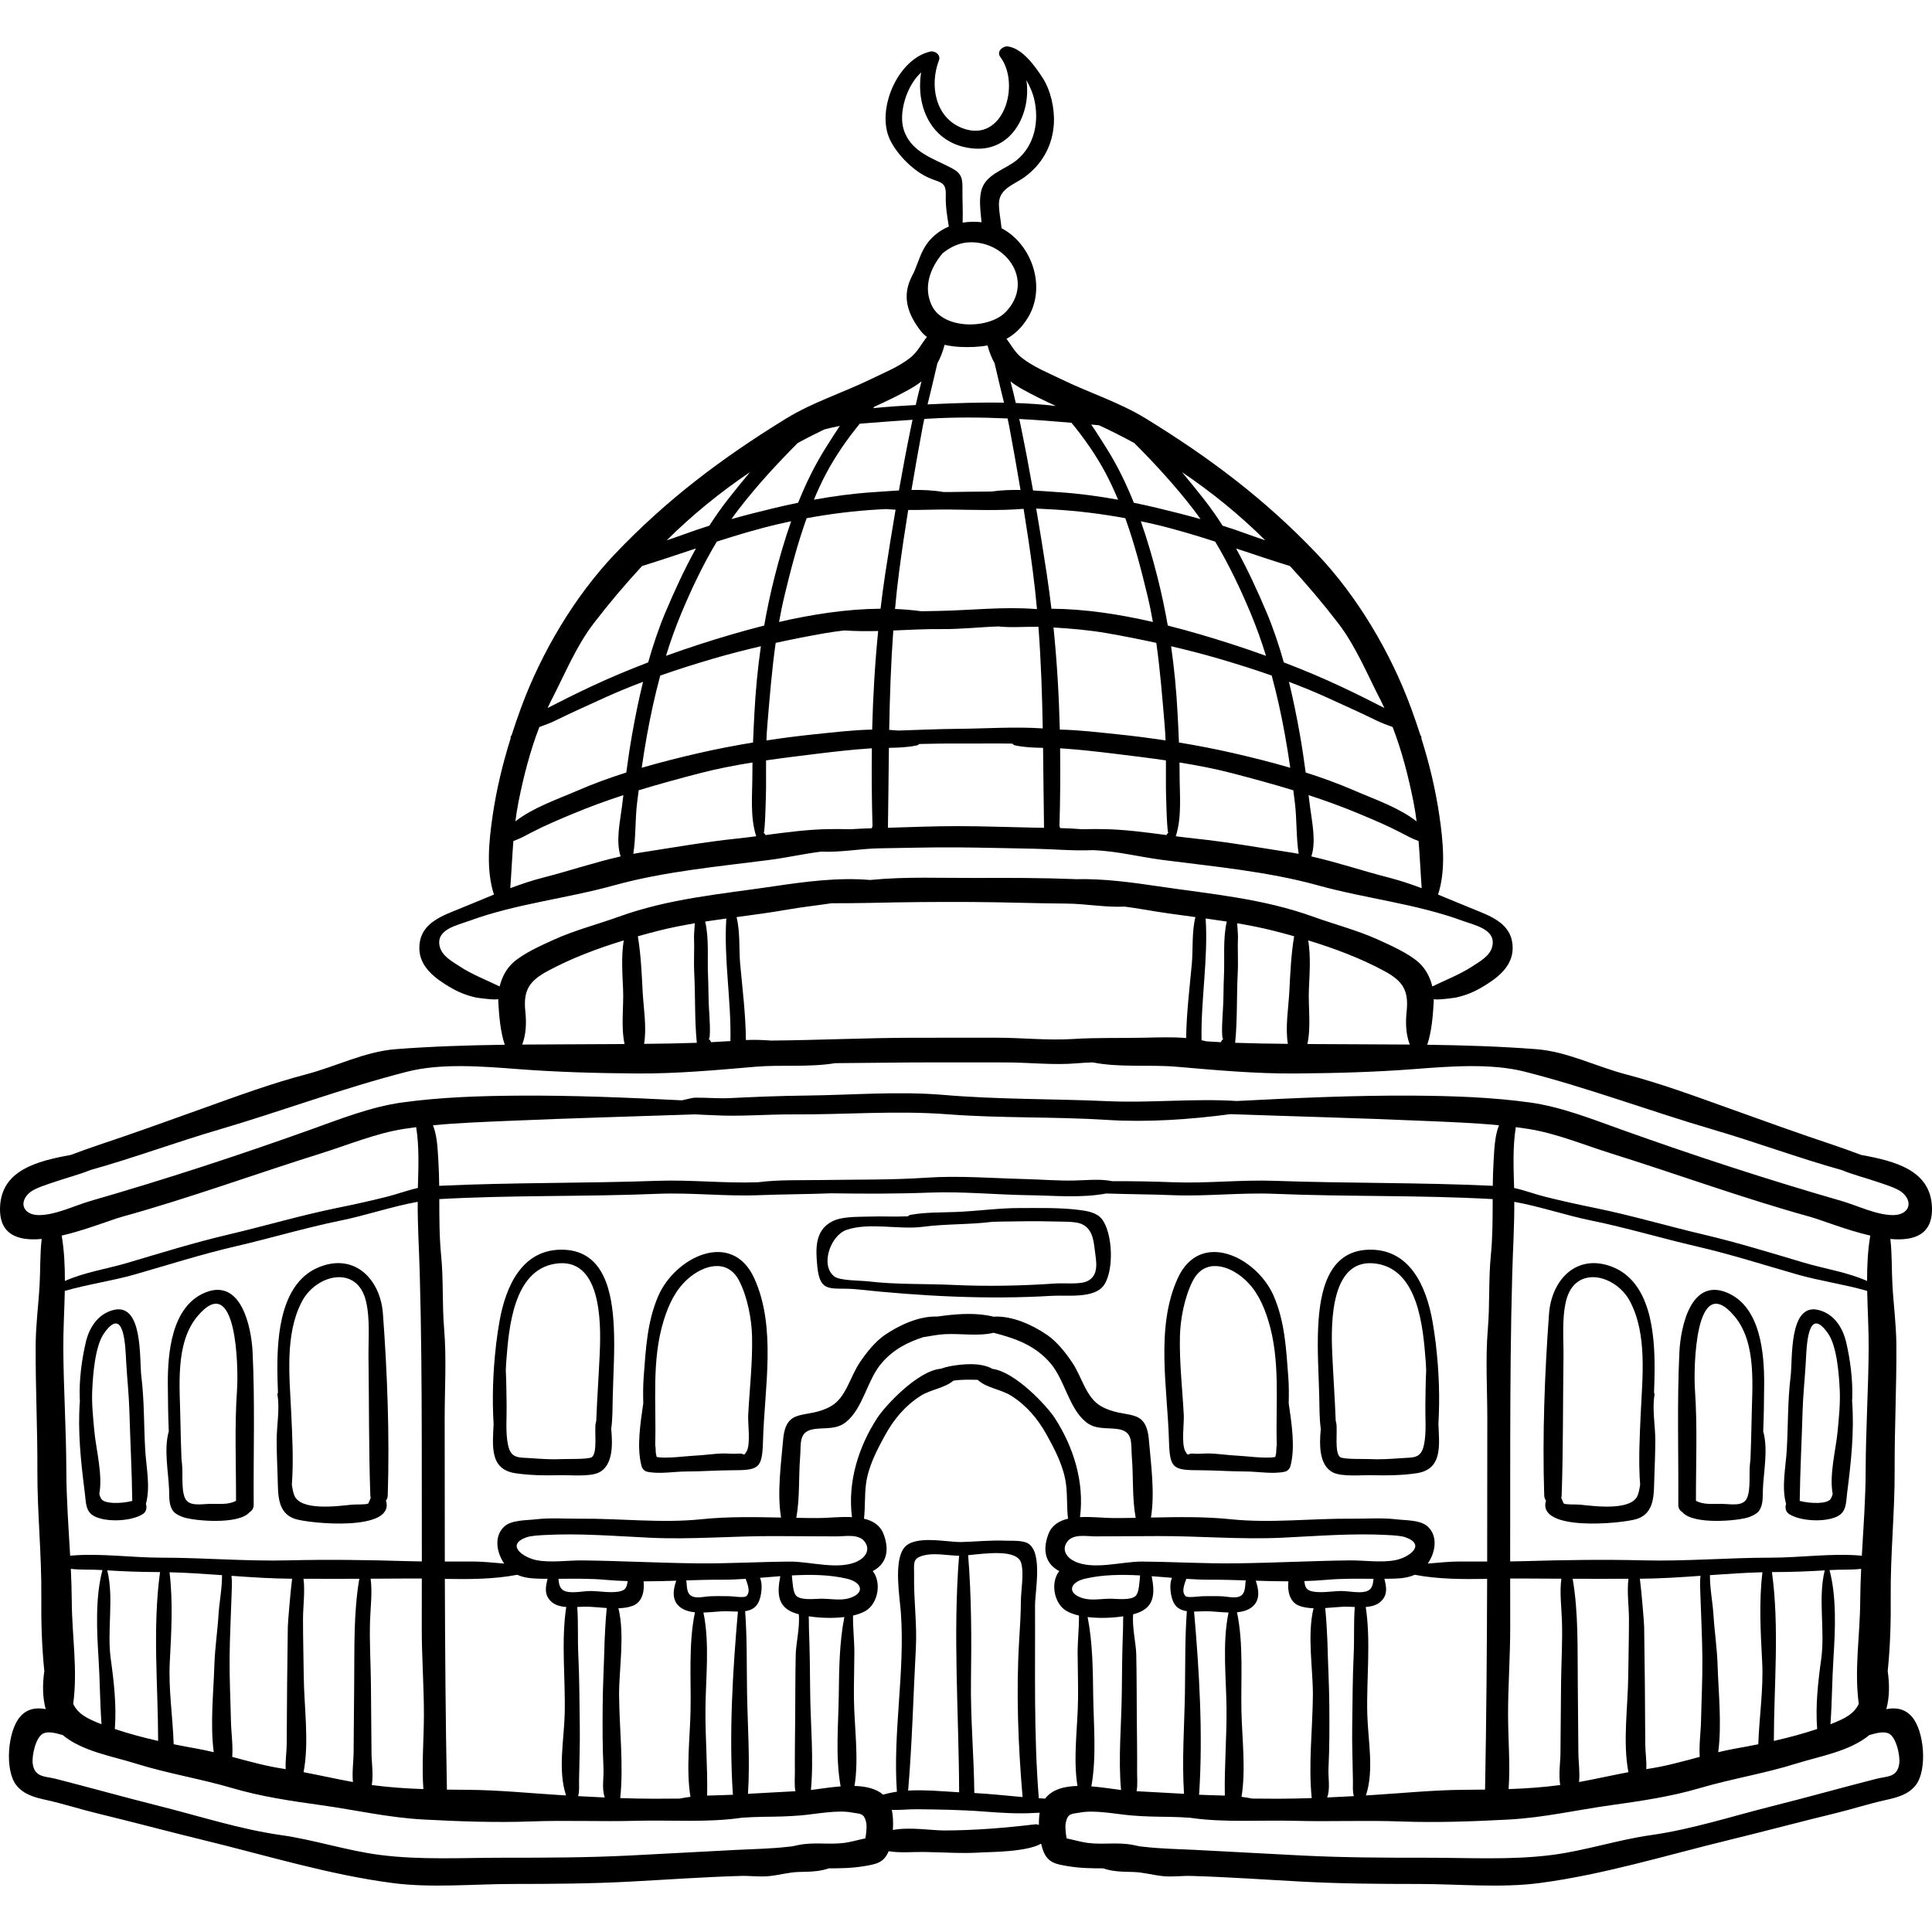 <?xml version="1.0" encoding="iso-8859-1"?>
<!-- Generator: Adobe Illustrator 19.0.0, SVG Export Plug-In . SVG Version: 6.00 Build 0)  -->
<svg version="1.1" id="Layer_1" xmlns="http://www.w3.org/2000/svg" xmlns:xlink="http://www.w3.org/1999/xlink" x="0px" y="0px"
	 viewBox="0 0 511.995 511.995" style="enable-background:new 0 0 511.995 511.995;" xml:space="preserve">
<g>
	<g>
		<path d="M38.482,384.239c-0.374-6.513-0.22-13.026-1.027-19.518c-0.553-4.448,0.548-19.674-7.502-17.535
			c-4.03,1.072-6.305,4.656-7.206,8.482c-1.094,4.646-1.789,10.049-1.615,14.843c0.009,0.256,0.029,0.507,0.04,0.761
			c-0.626,8.029,0.287,16.365,1.301,24.299c0.347,2.711,0.12,5.159,2.817,6.383c3.308,1.501,9.641,1.174,12.586-0.731
			c0.922-0.596,1.108-1.747,0.791-2.661C39.915,393.997,38.749,388.889,38.482,384.239z M26.82,397.19
			c-0.21-0.346-0.373-0.79-0.504-1.291c0.952-5.067-0.858-11.79-1.309-16.582c-0.328-3.492-0.727-7.278-0.568-10.79
			c0.196-4.281,0.741-11.796,3.132-15.19c5.454-7.742,5.66,3.826,5.87,7.636c0.241,4.348,0.729,8.658,0.85,13.015
			c0.221,7.938,0.658,15.847,0.762,23.769C32.146,398.504,27.682,398.61,26.82,397.19z"/>
	</g>
</g>
<g>
	<g>
		<path d="M66.942,358.349c-0.321-6.705-3.031-19.72-12.564-15.812c-9,3.688-9.949,16.216-9.903,24.36
			c0.024,4.17,0.082,8.297,0.252,12.428c-1.351,4.785-0.101,10.655,0.086,15.464c0.074,1.9-0.134,4.112,1.11,5.709
			c0.744,0.956,2.661,1.577,2.631,1.567c2.666,0.961,14.759,2.114,17.615-1.355c0.618-0.356,1.064-0.997,1.058-1.928
			C67.139,385.328,67.583,371.751,66.942,358.349z M62.817,368.262c-0.684,9.801-0.241,19.631-0.268,29.456
			c-1.976,1.119-4.628,0.785-6.929,0.823c-2.442,0.04-5.617,0.772-6.624-1.601c-1.011-2.384-0.465-6.406-0.762-9.011
			c-0.047-0.413-0.091-0.831-0.136-1.251c-0.107-3.361-0.246-6.725-0.288-10.113c-0.109-8.809-1.532-20.542,4.519-27.747
			C62.837,336.312,63.2,362.775,62.817,368.262z"/>
	</g>
</g>
<g>
	<g>
		<path d="M101.478,348.13c-0.664-8.997-7.329-16.032-16.666-12.436c-10.311,3.971-11.338,17.762-11.308,27.185
			c0.006,2.056,0.074,4.107,0.156,6.157c-0.105,0.2-0.166,0.43-0.119,0.704c0.621,3.582-0.208,8.113-0.218,11.801
			c-0.009,3.314,0.143,6.633,0.255,9.943c0.146,4.339-0.218,9.485,4.643,11.051c3.849,1.24,26.586,3.432,24.065-4.869
			c0.274-0.352,0.453-0.81,0.47-1.38C103.26,380.423,102.648,363.957,101.478,348.13z M97.598,398.429
			c-0.484,0.369-3.368,0.217-4.335,0.317c-3.699,0.38-13.722,1.772-15.299-2.537c-0.293-0.801-0.484-1.737-0.625-2.731
			c0.48-6.266,0.121-12.785-0.156-18.91c-0.43-9.533-1.783-20.925,2.846-29.695c3.768-7.141,14.638-9.838,16.965-0.026
			c1.125,4.746,0.598,10.165,0.662,15.011c0.163,12.144,0.061,24.298,0.48,36.429c0.009,0.238,0.052,0.45,0.112,0.651
			C97.919,397.667,97.659,398.382,97.598,398.429z"/>
	</g>
</g>
<g>
	<g>
		<path d="M162.66,351.54c-0.444-8.836-2.408-20-13.299-20.354c-11.066-0.359-15.385,9.866-17.001,19.03
			c-0.302,1.709-0.553,3.444-0.777,5.189c-0.082,0.46-0.134,0.93-0.162,1.402c-0.789,6.778-1.017,13.744-0.616,20.587
			c-0.242,5.731-1.13,12.004,5.828,13.032c3.687,0.545,7.817,0.625,11.545,0.512c2.75-0.085,8.18,0.502,10.594-0.74
			c3.547-1.825,3.654-6.963,3.202-11.513c0.393-2.836,0.347-5.858,0.407-8.474C162.524,363.941,162.974,357.811,162.66,351.54z
			 M158.948,358.368c-0.265,6.059-0.703,12.1-0.935,18.152c-0.051,0.216-0.11,0.424-0.151,0.648
			c-0.378,2.015,0.531,7.668-0.973,8.951c-0.787,0.671-6.594,0.484-7.774,0.55c-2.784,0.153-5.51-0.032-8.28-0.233
			c-3.431-0.25-5.456,0.231-6.239-3.682c-0.65-3.254-0.287-6.985-0.338-10.276c-0.049-3.104-0.061-6.216-0.217-9.318
			c0.035-0.862,0.072-1.724,0.14-2.584c0.679-8.689,1.877-23.874,12.891-25.667C159.276,332.921,159.305,350.21,158.948,358.368z"/>
	</g>
</g>
<g>
	<g>
		<path d="M199.905,338.794c-5.964-13.133-21.101-5.616-25.518,4.784c-2.893,6.813-3.227,13.802-3.788,21.073
			c-0.188,2.433-0.19,4.806-0.125,7.187c-0.779,5.501-1.787,11.73-0.455,16.703c0.182,0.677,0.769,1.318,1.47,1.47
			c3.27,0.709,7.104-0.06,10.503-0.059c3.875,0.003,7.745-0.304,11.607-0.318c7.576-0.026,8.397-0.25,8.61-7.952
			C202.59,367.923,205.805,351.789,199.905,338.794z M197.825,384.688c-0.883,1.469-0.415,0.346-2.16,0.536
			c-1.086,0.119-2.943-0.057-3.872-0.046c-2.628,0.034-5.198,0.487-7.829,0.59c-1.808,0.071-7.589,0.858-9.963,0.328
			c0.054-0.166-0.258-0.761-0.233-1.59c0.015-0.507-0.051-1.056-0.135-1.616c0.333-10.989-1.039-22.33,2.263-32.982
			c1.291-4.166,3.059-8.013,6.352-10.956c4.19-3.746,10.539-5.551,13.64,0.477c2.16,4.198,3.295,10.03,3.409,14.649
			c0.172,6.982-0.661,13.988-1.019,20.949C198.159,377.315,198.988,382.754,197.825,384.688z"/>
	</g>
</g>
<g>
	<g>
		<path d="M511.975,319.703c-0.482-9.549-9.661-11.993-18.728-13.632c-2.433-0.896-4.857-1.8-7.343-2.626
			c-9.348-3.107-18.661-6.487-27.951-9.817c-8.901-3.19-17.981-6.537-27.123-8.931c-7.877-2.062-15.534-6.025-23.685-6.654
			c-9.638-0.744-19.273-1.042-28.917-1.175c1.21-3.551,1.538-8.079,1.726-11.52c0.011-0.196-0.001-0.396,0-0.594
			c0.663,0.389,5.838-0.382,5.893-0.394c3.154-0.719,5.297-1.703,8.13-3.491c4.189-2.641,7.743-6.065,6.714-11.484
			c-0.932-4.903-6.019-6.763-10.1-8.405c-3.167-1.275-6.32-2.621-9.495-3.908c2.125-6.517,1.32-14.249,0.358-20.84
			c-1.033-7.081-2.673-13.838-4.777-20.545c0.046-0.166,0.036-0.354-0.061-0.543c-0.064-0.123-0.146-0.235-0.215-0.353
			c-0.762-2.381-1.582-4.756-2.457-7.139c-5.381-14.661-14.206-29.603-24.985-40.92c-13.702-14.387-28.309-25.37-45.189-35.752
			c-7.158-4.403-15.065-6.846-22.563-10.501c-3.504-1.707-7.388-3.255-10.462-5.69c-1.771-1.401-2.734-3.305-4.011-4.998
			c2.223-1.23,4.117-3.044,5.688-5.633c4.93-8.123,1.059-19.448-6.998-23.669c-0.212-2.278-0.875-5.26-0.646-7.161
			c0.415-3.464,4.206-4.569,6.639-6.325c4.731-3.414,7.524-8.355,7.868-14.231c0.235-4.008-0.84-8.906-3.062-12.275
			c-1.998-3.029-5.187-7.54-9.003-8.175c-1.404-0.235-3.233,1.305-2.13,2.771c5.457,7.25,0.848,22.98-9.984,18.894
			c-7.327-2.764-8.803-11.443-6.273-18.017c0.545-1.416-1.041-2.599-2.307-2.307c-8.715,2.009-14.446,15.566-10.652,23.411
			c1.903,3.933,6.174,8.222,10.184,10.009c3.149,1.404,4.711,0.963,4.585,4.721c-0.097,2.901,0.371,5.469,0.802,8.239
			c-2.172,0.918-4.124,2.348-5.647,4.349c-1.676,2.201-2.462,5.083-3.53,7.621c-0.373,0.682-0.726,1.385-1.043,2.126
			c-2.137,4.998-0.418,9.358,2.69,13.465c0.499,0.66,1.088,1.215,1.732,1.698c-1.482,1.804-2.453,3.948-4.396,5.485
			c-3.076,2.436-6.958,3.983-10.462,5.69c-7.497,3.653-15.404,6.098-22.562,10.501c-16.88,10.382-31.486,21.364-45.189,35.752
			c-10.779,11.318-19.604,26.259-24.985,40.92c-0.875,2.383-1.694,4.759-2.457,7.139c-0.07,0.12-0.152,0.23-0.215,0.353
			c-0.097,0.188-0.107,0.376-0.061,0.543c-2.104,6.706-3.744,13.464-4.777,20.545c-0.962,6.592-1.767,14.324,0.358,20.84
			c-3.175,1.286-6.328,2.634-9.495,3.908c-4.08,1.642-9.168,3.501-10.1,8.405c-1.029,5.419,2.524,8.843,6.714,11.484
			c2.834,1.787,4.975,2.771,8.13,3.491c0.055,0.013,5.232,0.784,5.893,0.394c0.003,0.198-0.01,0.398,0.001,0.594
			c0.187,3.441,0.515,7.969,1.726,11.52c-9.644,0.134-19.277,0.432-28.916,1.175c-8.151,0.629-15.81,4.592-23.686,6.654
			c-9.142,2.394-18.221,5.741-27.123,8.931c-9.292,3.33-18.605,6.71-27.951,9.817c-2.485,0.826-4.91,1.731-7.343,2.626
			c-9.067,1.639-18.246,4.085-18.728,13.632c-0.379,7.515,4.683,9.212,11.025,8.633c-0.475,4.024-0.322,8.075-0.551,12.15
			c-0.303,5.393-1.009,10.519-1.043,15.949c-0.07,11.154,0.499,22.123,0.453,33.27c-0.046,11.135,1.152,22.287,1.043,33.429
			c-0.064,6.548,0.122,13.176,0.8,19.729c-0.509,3.405-0.495,6.975,0.367,10.075c-2.453-0.482-4.834-0.176-6.734,1.953
			c-3.364,3.767-4.167,14.114-1.115,18.119c1.975,2.593,5.021,3.346,8.066,4.02c4.51,0.996,8.886,2.428,13.379,3.516
			c9.413,2.28,18.79,4.801,28.198,7.092c16.601,4.041,33.2,9.169,50.137,11.387c10.344,1.354,21.468,0.248,31.935,0.243
			c10.346-0.005,20.551-0.069,30.848-0.615c9.802-0.52,19.74-1.239,29.505-1.516c2.507-0.071,4.936,0.304,7.444,0.056
			c2.679-0.265,5.267-1.043,7.965-1.104c3.032-0.07,5.504-0.11,7.899-0.958c3.084-0.004,6.115-0.041,9.34-0.58
			c3.073-0.514,5.26-0.841,6.512-3.961c3.024,0.507,6.406,0.16,9.302,0.198c5.208,0.071,10.331,0.485,15.561,0.111
			c1.566-0.112,11.681-0.051,15.553-2.313c0.145,0.626,0.303,1.223,0.488,1.731c1.23,3.384,3.459,3.707,6.622,4.236
			c3.225,0.539,6.256,0.576,9.34,0.58c2.396,0.847,4.866,0.888,7.899,0.958c2.699,0.061,5.286,0.84,7.965,1.104
			c2.508,0.247,4.936-0.127,7.443-0.056c9.765,0.277,19.703,0.996,29.505,1.516c10.297,0.547,20.501,0.61,30.848,0.615
			c10.467,0.005,21.593,1.111,31.936-0.243c16.936-2.217,33.536-7.345,50.137-11.387c9.408-2.291,18.785-4.812,28.198-7.092
			c4.494-1.088,8.869-2.52,13.379-3.516c3.046-0.674,6.091-1.427,8.066-4.02c3.052-4.005,2.248-14.354-1.114-18.119
			c-1.9-2.129-4.281-2.434-6.734-1.953c0.862-3.101,0.876-6.67,0.367-10.075c0.677-6.553,0.863-13.181,0.8-19.729
			c-0.109-11.142,1.088-22.294,1.043-33.429c-0.046-11.148,0.523-22.116,0.453-33.27c-0.034-5.431-0.74-10.557-1.043-15.949
			c-0.23-4.075-0.076-8.126-0.55-12.15C507.291,328.914,512.354,327.219,511.975,319.703z M376.761,235.373
			c-2.935-1.098-5.905-2.09-8.944-2.865c-6.703-1.708-13.488-4.021-20.301-5.551c1.339-4.091,0.123-9.338-0.368-13.318
			c-0.121-0.977-0.242-1.949-0.363-2.922c4.489,1.467,8.945,3.079,13.389,4.938c3.726,1.558,7.356,3.077,10.931,4.94
			c1.597,0.832,3.162,1.708,4.831,2.277C376.275,227.03,376.451,231.193,376.761,235.373z M374.574,212.456
			c0.347,1.737,0.611,3.474,0.833,5.21c-4.786-3.706-10.986-5.778-16.445-8.148c-4.211-1.827-8.548-3.399-12.946-4.801
			c-0.448-3.34-0.937-6.674-1.526-10.017c-0.816-4.634-1.771-9.344-2.915-14.016c3.414,1.288,6.776,2.66,10.035,4.142
			c4.509,2.05,8.972,4.06,13.405,6.225c1.218,0.595,2.619,1.088,4.036,1.608C371.532,199.061,373.266,205.903,374.574,212.456z
			 M200.402,221.617c-1.681,0.216-3.364,0.424-5.056,0.603c-8.736,0.921-17.175,2.422-25.864,3.764
			c-0.55,0.085-1.099,0.196-1.648,0.294c0.679-4.303,0.475-9.095,0.981-13.327c0.14-1.175,0.288-2.347,0.438-3.517
			c5.353-1.641,10.764-3.111,16.281-4.544c4.523-1.175,9.184-2.072,13.88-2.827c-0.018,1.072-0.034,2.144-0.031,3.22
			C199.392,210.622,198.73,216.451,200.402,221.617z M199.924,189.01c-0.136,2.595-0.266,5.175-0.366,7.758
			c-4.825,0.796-9.629,1.721-14.327,2.796c-5.059,1.158-10.144,2.433-15.171,3.904c0.422-2.908,0.883-5.811,1.407-8.716
			c0.942-5.232,2.095-10.513,3.506-15.725c4.691-1.646,9.44-3.138,14.124-4.505c4.17-1.218,8.35-2.282,12.544-3.264
			C200.801,177.116,200.238,183.018,199.924,189.01z M185.766,170.628c-3.102,0.994-6.195,2.066-9.278,3.174
			c1.194-3.853,2.542-7.643,4.08-11.315c2.704-6.453,5.754-12.901,9.391-18.959c5.346-1.723,10.732-3.338,16.23-4.626
			c1.15-0.27,2.311-0.525,3.476-0.771c-1.707,4.857-3.147,9.821-4.412,14.812c-1.083,4.275-1.986,8.548-2.737,12.836
			C196.707,167.245,191.064,168.928,185.766,170.628z M203.012,208.728c0.005-2.401-0.014-4.809-0.004-7.217
			c4.512-0.658,9.031-1.21,13.468-1.752c4.674-0.57,9.201-1.092,13.902-1.412c0.226-0.015,0.45-0.022,0.676-0.035
			c-0.09,6.876-0.034,13.755,0.168,20.626c-0.086,0.178-0.142,0.366-0.181,0.555c-1.817,0.055-3.711,0.131-5.637,0.26
			c-1.895-0.039-3.791-0.067-5.691-0.037c-5.672,0.09-11.261,0.843-16.878,1.585c-0.061-0.228-0.206-0.443-0.48-0.601
			C202.767,220.938,203.009,209.821,203.012,208.728z M231.13,193.35c-5.083,0.095-10.128,0.714-15.49,1.263
			c-4.152,0.425-8.345,0.979-12.533,1.611c0.052-1.351,0.128-2.701,0.242-4.049c0.619-7.328,1.188-14.589,2.212-21.806
			c4.327-0.945,8.674-1.804,13.068-2.569c1.709-0.297,3.421-0.527,5.134-0.729c2.947,0.206,5.947,0.222,8.956,0.151
			C231.86,175.908,231.347,184.623,231.13,193.35z M206.459,164.826c0.415-2.312,0.875-4.622,1.429-6.926
			c1.646-6.849,3.464-13.846,5.885-20.575c6.255-1.149,12.632-1.945,18.877-2.303c0.725-0.041,1.455-0.077,2.182-0.115
			c0.828,0.074,1.664,0.125,2.503,0.162c-0.951,5.583-1.854,11.174-2.706,16.76c-0.482,3.157-0.902,6.32-1.278,9.488
			C224.449,161.377,215.302,162.788,206.459,164.826z M274.487,161.401c-8.557-0.679-17.105,0.336-25.828,0.502
			c-1.487,0.029-2.987,0.054-4.493,0.08c-2.298-0.309-4.628-0.509-6.981-0.601c0.309-3.384,0.676-6.77,1.122-10.161
			c0.705-5.37,1.513-10.725,2.372-16.073c3.782,0.017,7.571-0.16,11.157-0.116c6.454,0.077,12.981,0.328,19.428-0.187
			c0.877,5.449,1.701,10.905,2.419,16.376c0.445,3.391,0.812,6.778,1.122,10.161C274.698,161.386,274.593,161.397,274.487,161.401z
			 M275.195,166.106c0.68,8.982,0.978,17.948,1.142,26.93c-7.475-0.507-15.218,0.055-22.273,0.107
			c-5.366,0.041-10.695,0.296-16.027,0.46c-0.802-0.077-1.601-0.141-2.394-0.183c0.156-8.784,0.448-17.551,1.087-26.334
			c4.374-0.177,8.721-0.419,12.901-0.374c4.986,0.054,9.963-0.54,14.958-0.695C268.052,166.386,271.719,166.045,275.195,166.106z
			 M235.568,198.186c2.454-0.044,4.888-0.129,7.356-0.639c0.284-0.059,0.5-0.206,0.685-0.384c3.477-0.075,6.957-0.146,10.455-0.119
			c4.72,0.036,9.481-0.069,14.219,0.022c0.196,0.227,0.445,0.412,0.781,0.48c2.468,0.51,4.902,0.595,7.356,0.639
			c0.095,7.043,0.142,14.1,0.257,21.187c-0.863-0.011-1.727-0.023-2.588-0.039c-6.739-0.125-13.535-0.397-20.214-0.401
			c-6.101-0.004-12.387,0.246-18.566,0.433C235.427,212.283,235.473,205.227,235.568,198.186z M274.604,134.772
			c1.581,0.085,3.16,0.16,4.735,0.25c6.245,0.358,12.623,1.154,18.877,2.303c2.422,6.73,4.24,13.726,5.885,20.575
			c0.554,2.305,1.014,4.614,1.429,6.926c-8.842-2.038-17.989-3.45-26.894-3.51c-0.376-3.168-0.796-6.331-1.278-9.488
			C276.493,146.144,275.573,140.455,274.604,134.772z M293.361,167.799c4.396,0.765,8.743,1.625,13.068,2.569
			c1.024,7.217,1.593,14.478,2.212,21.806c0.114,1.347,0.19,2.698,0.242,4.049c-4.189-0.631-8.381-1.185-12.533-1.611
			c-5.364-0.549-10.408-1.169-15.49-1.263c-0.225-9.036-0.757-18.062-1.674-27.055C283.934,166.574,288.654,166.98,293.361,167.799z
			 M280.936,198.313c0.226,0.012,0.449,0.02,0.676,0.035c4.701,0.321,9.228,0.842,13.902,1.412
			c4.437,0.542,8.956,1.094,13.468,1.752c0.01,2.408-0.008,4.815-0.003,7.217c0.003,1.092,0.245,12.21,0.656,11.971
			c-0.273,0.158-0.419,0.373-0.48,0.601c-5.617-0.741-11.206-1.495-16.878-1.585c-1.847-0.029-3.687-0.001-5.527,0.035
			c-1.926-0.165-3.865-0.253-5.807-0.301c-0.04-0.175-0.095-0.347-0.175-0.51C280.97,212.067,281.025,205.189,280.936,198.313z
			 M309.472,165.778c-0.751-4.288-1.654-8.562-2.737-12.836c-1.265-4.991-2.705-9.954-4.412-14.812
			c1.165,0.246,2.326,0.502,3.476,0.771c5.499,1.289,10.885,2.903,16.23,4.627c3.637,6.058,6.688,12.506,9.392,18.959
			c1.538,3.672,2.886,7.463,4.08,11.315c-3.083-1.109-6.176-2.18-9.278-3.174C320.925,168.928,315.283,167.245,309.472,165.778z
			 M322.891,174.522c4.684,1.367,9.433,2.86,14.124,4.505c1.411,5.21,2.564,10.493,3.506,15.725
			c0.523,2.906,0.986,5.808,1.407,8.716c-5.027-1.471-10.11-2.746-15.171-3.904c-4.699-1.076-9.501-1.999-14.327-2.796
			c-0.1-2.583-0.231-5.163-0.366-7.758c-0.313-5.993-0.877-11.894-1.718-17.752C314.542,172.24,318.72,173.304,322.891,174.522z
			 M312.608,205.283c0.003-1.077-0.014-2.149-0.031-3.22c4.694,0.755,9.357,1.652,13.88,2.827c5.519,1.435,10.93,2.903,16.283,4.544
			c0.15,1.172,0.297,2.342,0.438,3.517c0.505,4.232,0.302,9.023,0.981,13.327c-0.549-0.099-1.098-0.21-1.648-0.294
			c-8.689-1.343-17.127-2.844-25.864-3.764c-1.692-0.178-3.375-0.387-5.056-0.603C313.259,216.451,312.598,210.622,312.608,205.283z
			 M354.597,165.112c4.749,6.175,7.784,13.715,11.349,20.59c0.327,0.63,0.625,1.281,0.933,1.926
			c-3.822-1.974-7.673-3.884-11.576-5.716c-4.915-2.306-9.967-4.419-15.083-6.373c-1.286-4.559-2.784-9.041-4.594-13.324
			c-2.406-5.693-5.038-11.399-8.061-16.871c4.754,1.582,9.499,3.179,14.283,4.661C346.308,154.849,350.532,159.825,354.597,165.112z
			 M335.304,143.186c-1.668-0.57-3.284-1.108-4.753-1.651c-2.157-0.797-4.345-1.527-6.545-2.223
			c-1.537-2.407-3.174-4.741-4.931-6.98c-1.906-2.428-3.852-4.849-5.852-7.223C321.161,130.463,328.622,136.546,335.304,143.186z
			 M291.26,112.703c0.009,0.004,0.017,0.007,0.026,0.011c3.138,1.452,6.251,3.023,9.322,4.704
			c5.489,5.514,10.719,11.191,15.568,17.463c0.679,0.877,1.329,1.778,1.973,2.684c-3.716-1.044-7.456-1.995-11.184-2.887
			c-2.137-0.512-4.303-0.997-6.487-1.446c-2.035-5.069-4.418-9.984-7.345-14.611c-1.179-1.863-2.498-3.99-3.954-6.114
			C289.872,112.571,290.566,112.637,291.26,112.703z M283.951,112.038c3.472,4.226,6.615,8.741,9.124,13.485
			c1.185,2.24,2.245,4.554,3.227,6.907c-5.21-0.945-10.478-1.657-15.666-1.994c-2.287-0.148-4.579-0.331-6.869-0.459
			c-1.011-5.7-2.079-11.388-3.25-17.042c-0.131-0.631-0.266-1.268-0.399-1.903C274.734,111.283,279.345,111.638,283.951,112.038z
			 M270.873,103.109c2.907,1.633,5.915,3.083,8.952,4.471c-3.512-0.407-7.068-0.653-10.632-0.78
			c-0.435-1.913-0.898-3.828-1.411-5.728C268.695,101.783,269.715,102.458,270.873,103.109z M239.46,34.251
			c-1.34-4.347,0.755-11.519,4.648-15.05c-1.532,9.504,3.127,19.364,14.102,20.172c10.018,0.736,15.11-9.358,13.788-18.162
			c0.994,1.784,1.733,3.635,2.025,4.847c1.429,5.929,0.26,12.386-4.584,16.37c-2.92,2.402-7.716,3.57-9.162,7.393
			c-0.989,2.614-0.434,6.024-0.165,9.07c-1.679-0.186-3.37-0.155-5.01,0.111c0.114-2.906-0.076-5.818-0.044-8.756
			c0.032-2.91-0.141-4.242-2.781-5.655C247.48,42.022,241.355,40.405,239.46,34.251z M249.782,67.131
			c2.101-1.702,4.543-2.88,7.352-2.925c9.874-0.156,16.938,10.504,9.465,18.395c-4.444,4.693-16.5,4.774-19.616-1.54
			C244.579,76.194,246.472,71.075,249.782,67.131z M247.863,98.62c0.172-0.776,0.372-1.573,0.564-2.383
			c0.808-1.434,1.42-3.041,1.9-4.861c2.593,0.614,5.406,0.673,7.833,0.562c1.243-0.057,2.421-0.188,3.543-0.398
			c0.474,1.754,1.076,3.305,1.86,4.698c0.191,0.809,0.391,1.607,0.564,2.383c0.601,2.706,1.291,5.395,1.946,8.095
			c-6.59-0.116-13.158,0.115-19.446,0.413c-0.272,0.013-0.545,0.027-0.817,0.04C246.496,104.317,247.228,101.477,247.863,98.62z
			 M244.942,111.029c0.316-0.02,0.629-0.045,0.945-0.065c7.041-0.437,14.09-0.382,21.134-0.072c0.15,0.706,0.308,1.41,0.44,2.121
			c1.044,5.603,2.042,11.216,2.987,16.837c-2.578-0.051-5.147,0.04-7.696,0.413c-3.643-0.01-7.29,0.085-10.915,0.126
			c-0.586,0.006-1.179,0.006-1.777,0.002c-2.817-0.484-5.662-0.599-8.517-0.543c0.945-5.621,1.943-11.233,2.987-16.837
			C244.653,112.348,244.802,111.689,244.942,111.029z M231.728,107.781c3.185-1.447,6.342-2.96,9.389-4.671
			c1.158-0.65,2.178-1.326,3.091-2.038c-0.56,2.076-1.062,4.17-1.531,6.259c-3.742,0.201-7.519,0.454-11.288,0.832
			C231.503,108.035,231.613,107.906,231.728,107.781z M241.828,111.243c-0.119,0.564-0.238,1.13-0.356,1.691
			c-1.172,5.655-2.24,11.343-3.25,17.042c-2.29,0.128-4.582,0.311-6.869,0.459c-5.188,0.337-10.456,1.049-15.666,1.994
			c0.983-2.353,2.042-4.668,3.227-6.907c2.462-4.653,5.535-9.083,8.929-13.239C232.505,111.907,237.165,111.559,241.828,111.243z
			 M211.381,117.418c2.337-1.279,4.704-2.473,7.082-3.621c1.379-0.349,2.747-0.676,4.096-0.926c-1.356,2.001-2.59,3.993-3.701,5.748
			c-2.927,4.628-5.31,9.541-7.345,14.611c-2.184,0.449-4.349,0.935-6.487,1.446c-3.729,0.892-7.469,1.844-11.184,2.887
			c0.643-0.906,1.294-1.807,1.973-2.684C200.662,128.609,205.893,122.932,211.381,117.418z M198.767,125.109
			c-2,2.374-3.945,4.795-5.852,7.223c-1.757,2.238-3.395,4.574-4.931,6.98c-2.201,0.696-4.388,1.426-6.545,2.223
			c-1.469,0.543-3.084,1.081-4.753,1.651C183.367,136.546,190.829,130.463,198.767,125.109z M146.044,185.701
			c3.565-6.875,6.6-14.415,11.349-20.59c4.065-5.285,8.289-10.262,12.752-15.106c4.782-1.484,9.529-3.081,14.282-4.661
			c-3.024,5.472-5.656,11.178-8.061,16.871c-1.81,4.283-3.308,8.765-4.594,13.324c-5.117,1.954-10.169,4.068-15.084,6.373
			c-3.903,1.832-7.754,3.742-11.576,5.716C145.419,186.983,145.717,186.33,146.044,185.701z M137.416,212.456
			c1.306-6.553,3.042-13.395,5.521-19.796c1.417-0.519,2.82-1.013,4.036-1.608c4.433-2.165,8.896-4.175,13.405-6.225
			c3.259-1.481,6.623-2.855,10.037-4.142c-1.144,4.671-2.1,9.38-2.915,14.016c-0.589,3.343-1.077,6.676-1.526,10.017
			c-4.398,1.402-8.736,2.973-12.946,4.801c-5.459,2.369-11.659,4.442-16.445,8.148C136.805,215.93,137.071,214.193,137.416,212.456z
			 M136.051,222.873c1.669-0.569,3.235-1.445,4.831-2.277c3.575-1.863,7.207-3.381,10.931-4.94c4.444-1.859,8.9-3.471,13.389-4.938
			c-0.121,0.973-0.242,1.945-0.363,2.922c-0.492,3.98-1.706,9.227-0.368,13.318c-6.815,1.53-13.599,3.842-20.301,5.551
			c-3.038,0.774-6.008,1.767-8.944,2.865C135.54,231.193,135.716,227.03,136.051,222.873z M132.409,261.416
			c-3.506-1.707-7.345-3.187-10.511-5.264c-2.086-1.37-4.834-2.804-5.399-5.452c-0.942-4.421,4.612-5.474,7.848-6.663
			c12.396-4.552,25.645-5.884,38.337-9.399c13.296-3.682,27.397-4.968,41.045-6.725c4.699-0.605,9.252-1.647,13.913-2.23
			c5.071,0.262,10.613-0.802,15.269-0.867c6.952-0.097,14.1-0.313,20.989-0.252c6.698,0.06,13.45,0.231,20.189,0.356
			c5.167,0.096,10.4,0.614,15.579,0.374c6.337,0.236,12.334,1.813,18.59,2.618c13.649,1.757,27.75,3.043,41.046,6.725
			c12.69,3.515,25.941,4.847,38.337,9.399c3.237,1.189,8.79,2.242,7.848,6.663c-0.564,2.649-3.311,4.083-5.399,5.453
			c-3.165,2.077-7.003,3.556-10.511,5.264c-0.571-2.411-1.771-4.695-3.573-6.325c-2.721-2.459-7.559-4.608-10.883-6.11
			c-5.485-2.478-11.471-4.011-17.131-6.053c-13.417-4.84-27.008-5.972-40.991-8.043c-6.91-1.024-14.498-2.077-21.875-1.895
			c-0.191-0.009-0.384-0.021-0.574-0.029c-8.539-0.331-17.242-0.337-25.786-0.296c-9.207,0.044-18.598-0.387-27.744,0.498
			c-0.156,0.015-0.312,0.024-0.468,0.039c-8.502-0.74-17.495,0.488-25.565,1.684c-13.983,2.071-27.574,3.204-40.991,8.043
			c-5.661,2.042-11.647,3.575-17.131,6.053c-3.324,1.502-8.161,3.651-10.882,6.11C134.18,256.721,132.982,259.005,132.409,261.416z
			 M346.867,262.193c0.17-4.065,0.525-8.714-0.175-12.979c6.963,2.122,13.878,4.724,20.125,8.095
			c4.901,2.645,6.538,5.106,5.958,10.663c-0.318,3.049-0.235,6.045,0.821,8.844c-8.634-0.077-17.276-0.061-25.935-0.132
			c-0.396-0.004-0.792-0.006-1.189-0.01C347.473,272.036,346.674,266.821,346.867,262.193z M341.296,276.63
			c-4.655-0.042-9.317-0.117-13.968-0.281c0.611-6.095,0.367-12.365,0.681-18.484c0.166-3.219-0.079-6.448,0.064-9.667
			c0.01-0.221-0.095-2.056-0.216-3.529c3.232,0.548,6.449,1.178,9.64,1.985c1.809,0.458,3.635,0.952,5.462,1.465
			c-0.825,4.892-1.028,9.947-1.289,14.843C341.461,266.925,340.564,272.285,341.296,276.63z M324.35,258.809
			c-0.15,2.916-0.061,5.837-0.263,8.756c-0.04,0.586-0.594,8.231,0.151,7.712c-0.333,0.232-0.56,0.558-0.695,0.912
			c-1.279-0.061-2.555-0.143-3.832-0.223c-0.43-0.105-0.861-0.212-1.289-0.298c-0.213-10.719,1.787-21.575,1.083-32.261
			c1.869,0.257,3.738,0.523,5.602,0.811C324.028,248.843,324.583,254.254,324.35,258.809z M316.798,243.042
			c-0.992,3.873-0.621,8.731-0.95,12.324c-0.599,6.536-1.426,13.15-1.508,19.729c-3.664-0.319-7.302-0.171-11.138-0.09
			c-6.328,0.136-12.556-0.06-18.864,0.341c-6.676,0.424-13.53-0.344-20.232-0.342c-7.361,0.004-14.723-0.004-22.084,0.01
			c-12.591,0.022-25.151,0.646-37.702,0.745c-2.217-0.166-4.437-0.243-6.657-0.14c-0.044-6.751-0.906-13.544-1.52-20.253
			c-0.328-3.592,0.041-8.451-0.951-12.324c4.517-0.609,9.036-1.208,13.529-1.995c3.862-0.678,7.761-1.092,11.634-1.676
			c3.369-0.015,6.736-0.012,10.109-0.092c9.023-0.215,18.063-0.294,27.116-0.242c8.387,0.049,16.747,0.362,25.14,0.423
			c4.917,0.036,10.235,1.049,15.309,0.8c1.749,0.237,3.497,0.483,5.237,0.789C307.76,241.834,312.281,242.433,316.798,243.042z
			 M187.902,267.566c-0.201-2.92-0.114-5.841-0.263-8.756c-0.233-4.555,0.322-9.967-0.759-14.591
			c1.864-0.288,3.733-0.554,5.603-0.811c-0.709,10.759,1.33,21.691,1.083,32.483c-1.704,0.115-3.411,0.217-5.121,0.299
			c-0.136-0.354-0.362-0.68-0.695-0.912C188.497,275.798,187.943,268.152,187.902,267.566z M170.318,262.964
			c-0.26-4.896-0.463-9.952-1.289-14.843c1.828-0.514,3.653-1.008,5.462-1.465c3.19-0.807,6.408-1.437,9.64-1.985
			c-0.12,1.472-0.225,3.308-0.216,3.529c0.141,3.219-0.102,6.448,0.064,9.667c0.314,6.119,0.07,12.387,0.681,18.484
			c-4.653,0.163-9.314,0.238-13.969,0.281C171.426,272.285,170.529,266.925,170.318,262.964z M139.214,267.973
			c-0.58-5.557,1.056-8.018,5.958-10.663c6.247-3.371,13.163-5.971,20.125-8.095c-0.7,4.265-0.344,8.914-0.175,12.979
			c0.193,4.626-0.605,9.842,0.394,14.481c-0.397,0.003-0.792,0.006-1.189,0.01c-8.659,0.072-17.301,0.055-25.935,0.132
			C139.449,274.018,139.532,271.023,139.214,267.973z M229.323,487.192c-0.185,0.035-0.398,0.077-0.671,0.137
			c-1.562,0.342-3.33,0.847-4.91,1.053c-4.12,0.539-8.064-0.298-12.249,0.586c-0.512,0.109-1.041,0.218-1.566,0.328
			c-0.343,0.036-0.692,0.072-1.023,0.11c-4.63,0.535-8.989,0.59-13.614,0.822c-9.468,0.477-18.969,1.023-28.466,1.5
			c-11.096,0.558-22.131,0.588-33.281,0.581c-10.932-0.005-22.081,0.654-32.877-0.741c-8.808-1.138-17.384-4.009-26.213-5.258
			c-10.833-1.533-21.469-5-32.075-7.661c-9.26-2.324-18.447-4.908-27.68-7.267c-2.706-0.691-5.511-0.284-6.024-3.994
			c-0.288-2.079,0.817-7.379,3.018-8.103c1.472-0.484,3.172,0.042,4.913,0.51c5.228,4.341,13.217,5.622,19.318,7.541
			c8.476,2.666,17.136,4.02,25.66,6.532c7.607,2.242,15.62,3.416,23.454,4.507c9.158,1.275,17.87,3.315,27.21,3.812
			c9.373,0.499,19.105,0.852,28.484,0.507c9.384-0.347,18.603,0.084,27.975-0.17c9.148-0.247,18.795,0.533,27.93-0.817
			c1.862-0.115,3.708-0.217,5.515-0.236c3.442-0.035,6.781-0.085,10.208-0.388c3.981-0.352,9.584-1.496,13.444-0.746
			c2.134,0.414,3.239,0.015,3.778,2.836c0.171,0.891-0.037,3.024-0.262,3.979C229.316,487.171,229.321,487.181,229.323,487.192z
			 M112.195,474.124c-4.58-0.156-9.154-0.469-13.674-1.077c0.475-2.709-0.052-6.199-0.067-8.31
			c-0.046-6.211-0.085-12.421-0.155-18.631c-0.062-5.504-0.412-11.051-0.236-16.552c0.12-3.731,0.648-7.497,0.156-11.183
			c3.573-0.016,7.149-0.032,10.705-0.057c0.946-0.006,1.901-0.001,2.861,0.008c-0.004,4.286-0.003,8.57-0.013,12.856
			c-0.02,7.792,0.58,15.519,0.568,23.302C112.326,460.969,111.733,467.626,112.195,474.124z M107.923,413.713
			c-10.382-0.313-20.985-0.47-31.372-0.207c-11.34,0.287-22.519-0.714-33.824-0.71c-7.896,0.003-16.198-1.245-24.139-0.525
			c-0.421-7.524-0.994-15.049-1.012-22.565c-0.026-10.824-0.73-21.463-0.797-32.274c-0.031-5.018,0.289-10.176,0.393-15.327
			c6.063-1.767,12.592-2.649,18.625-4.383c8.808-2.532,17.641-5.353,26.57-7.416c9.33-2.156,18.578-4.953,27.961-6.86
			c6.716-1.365,13.564-3.736,20.366-4.955c-0.035,6.357,0.362,12.587,0.54,18.919c0.419,14.855,0.51,29.678,0.535,44.587
			c0.019,10.598,0.025,21.196,0.02,31.795C110.502,413.775,109.216,413.752,107.923,413.713z M93.531,472.253
			c-4.371-0.8-8.708-1.782-13.08-2.61c1.526-7.969,0.127-17.468,0.046-25.286c-0.054-5.097-0.205-10.198-0.196-15.294
			c0.005-3.394,0.57-7.183,0.131-10.677c4.923,0.022,9.858,0.02,14.788,0.004c-1.565,9.104-1.254,18.531-1.358,27.719
			c-0.07,6.21-0.11,12.421-0.156,18.631C93.694,466.647,93.261,469.684,93.531,472.253z M75.717,468.837
			c-0.127-0.019-0.253-0.046-0.381-0.065c-4.709-0.689-9.242-1.969-13.791-3.185c0.226-3.183-0.282-6.471-0.348-9.635
			c-0.117-5.551-0.404-11.156-0.351-16.706c0.054-5.532,0.349-11.066,0.524-16.591c0.05-1.582,0.178-3.368-0.027-5.049
			c5.335,0.382,10.675,0.736,16.044,0.775h0.02c-0.428,3.326-1.118,11.65-1.132,12.71c-0.067,5.158-0.146,10.317-0.191,15.475
			c-0.046,5.184-0.069,10.368-0.102,15.553C75.967,464.393,75.577,466.676,75.717,468.837z M56.647,464.347
			c-1.475-0.349-2.955-0.676-4.453-0.942c-2.052-0.363-4.11-0.75-6.166-1.165c-0.245-7.252-1.41-14.637-1.031-21.817
			c0.412-7.782,0.882-15.956-0.07-23.76c4.645,0.114,9.277,0.432,13.908,0.764c0.052,3.416-0.719,7.154-0.922,10.43
			c-0.278,4.493-0.966,8.971-1.103,13.465C56.596,448.334,55.663,456.949,56.647,464.347z M41.907,461.357
			c-3.877-0.88-7.725-1.901-11.481-3.162c0.485-6.065-0.225-12.513-1.067-18.516c-1.062-7.567,0.901-16.137-0.936-23.519
			c4.354,0.267,8.781,0.444,13.123,0.445c0.288,0,0.576,0.013,0.865,0.014C40.392,431.452,41.881,446.482,41.907,461.357z
			 M26.101,439.252c0.374,5.874,0.385,11.808,0.801,17.681c-4.015-1.541-6.286-2.831-7.5-5.39
			c1.222-9.148-0.319-17.843-0.382-27.242c-0.019-2.849-0.116-5.697-0.251-8.547c2.658,0.328,5.495,0.14,8.068,0.312
			c0.105,0.008,0.21,0.013,0.316,0.019C25.234,423.197,25.645,432.102,26.101,439.252z M110.739,314.825
			c-2.775,0.606-5.515,1.646-8.255,2.333c-4.344,1.089-8.692,2.05-13.081,2.941c-9.661,1.96-19.207,4.795-28.806,7.051
			c-8.952,2.104-17.868,4.854-26.69,7.479c-5.475,1.629-11.441,2.494-16.712,4.839c0.008-4.051-0.175-8.084-0.848-12.022
			c6.372-1.47,12.894-4.131,16.048-5.005c17.791-4.925,35.082-11.271,52.693-16.79c7.197-2.256,14.451-5.298,21.91-6.478
			c1.094-0.173,2.191-0.327,3.291-0.469C111.132,303.999,110.884,309.453,110.739,314.825z M394.147,375.848
			c0.001,12.659-0.005,25.316-0.035,37.971c-2.393-0.004-4.791-0.015-7.213-0.011c-2.79,0.004-5.671,0.311-8.541,0.555
			c2.047-2.937,2.754-7.142,0.095-9.728c-1.945-1.893-5.935-1.701-8.461-2.004c-3.813-0.457-7.842-0.13-11.678-0.166
			c-10.7-0.102-21.528,1.253-32.171,0.146c-6.925-0.72-14.055-0.593-21.137-0.447c1.087-6.554,0.003-14.079-0.538-20.522
			c-0.766-9.147-6.245-5.275-12.737-9.018c-3.942-2.273-4.992-7.693-7.562-11.515c-1.76-2.618-4.076-5.569-6.71-7.364
			c-3.808-2.598-9.28-5.146-14.194-4.812c-4.147-1.063-8.972-0.787-13.001-0.284c-0.631,0.079-1.27,0.163-1.91,0.252
			c-4.815-0.182-10.11,2.313-13.822,4.845c-2.634,1.795-4.95,4.746-6.709,7.364c-2.57,3.822-3.62,9.243-7.562,11.515
			c-6.492,3.743-11.97-0.128-12.737,9.018c-0.54,6.443-1.625,13.968-0.538,20.522c-7.082-0.145-14.211-0.273-21.137,0.447
			c-10.643,1.107-21.471-0.247-32.171-0.146c-3.837,0.036-7.866-0.291-11.679,0.166c-2.527,0.303-6.516,0.111-8.462,2.004
			c-2.659,2.587-1.953,6.791,0.095,9.728c-2.87-0.245-5.751-0.551-8.541-0.555c-2.422-0.004-4.82,0.008-7.213,0.011
			c-0.03-12.656-0.036-25.312-0.035-37.971c0.001-7.808,0.513-15.858-0.141-23.637c-0.548-6.512-0.155-13.049-0.8-19.558
			c-0.489-4.93-0.47-9.906-0.485-14.881c0.015-0.001,0.029-0.004,0.044-0.004c19.228-1.082,38.515-0.598,57.751-1.397
			c8.942-0.372,17.933,0.715,26.869,0.362c6.397-0.253,12.804-0.247,19.179-0.499c8.71,0.13,17.396,0.148,26.091-0.186
			c8.82-0.338,17.661,0.57,26.476,0.695c6.558,0.092,13.714,0.792,20.319-0.458c5.908,0.201,11.841,0.213,17.764,0.448
			c8.936,0.353,17.927-0.734,26.869-0.362c19.236,0.801,38.523,0.316,57.751,1.397c0.015,0.001,0.029,0.004,0.044,0.004
			c-0.015,4.975,0.003,9.95-0.485,14.881c-0.645,6.509-0.252,13.047-0.8,19.558C393.634,359.99,394.145,368.04,394.147,375.848z
			 M362.343,454.275c-0.246-9.238,0.989-19.21-0.412-28.413c1.598-0.119,3.089-0.512,4.134-1.582
			c1.78-1.824,1.306-3.797,0.815-5.888c0.186-0.001,0.371-0.001,0.556-0.004c2.497-0.034,5.171-0.006,7.479-1.061
			c6.209,1.197,12.754,1.198,19.186,1.089c-0.057,18.621-0.192,37.237-0.548,55.847c-1.869,0.024-3.736,0.04-5.593,0.051
			c-8.048,0.052-16.198,0.882-24.239,1.383c-0.583,0.036-1.159,0.067-1.741,0.102C364.191,469.122,362.527,461.227,362.343,454.275z
			 M358.538,471.941c0.017,1.402-0.13,2.852,0.245,4.05c-2.362,0.135-4.715,0.251-7.068,0.354c0.862-2.389,0.22-5.204,0.347-7.769
			c0.271-5.49,0.255-10.959,0.218-16.467c-0.037-5.626-0.368-11.211-0.497-16.829c-0.014-0.573-0.242-5.833-0.585-9.137
			c1.708-0.11,3.384-0.292,4.814-0.353c0.893-0.037,1.93,0.026,3.007,0.074c-0.312,4.139-0.084,8.494-0.284,12.604
			c-0.307,6.276-0.286,12.628-0.391,18.914C358.264,462.228,358.479,467.084,358.538,471.941z M355.4,421.63
			c-2.315,0.009-5.839,0.697-8.105-0.022c-1.313-0.417-1.461-1.409-1.648-2.606c1.943-0.059,3.883-0.15,5.817-0.328
			c4.172-0.386,8.35-0.297,12.533-0.276c-0.145,1.506-0.344,2.92-2.069,3.371C360.049,422.262,357.367,421.623,355.4,421.63z
			 M347.925,449.192c-0.067,8.955-1.227,18.4-0.306,27.315c-2.968,0.099-5.944,0.166-8.952,0.172
			c-2.25,0.005-4.535-0.025-6.836-0.041c-0.93-0.202-1.873-0.342-2.821-0.458c1.194-7.196,0.125-15.79-0.022-22.747
			c-0.176-8.274,0.59-17.876-1.175-26.166c1.586-0.152,3.049-0.571,4.146-1.528c2.059-1.795,1.633-4.522,0.821-6.841
			c2.887,0.091,5.774,0.165,8.659,0.168c-0.299,2.513,0.306,5.465,2.78,6.447c1.144,0.454,2.48,0.636,3.878,0.688
			C346.36,433.291,347.975,442.569,347.925,449.192z M325.036,452.639c0.084,7.736-0.601,15.49-0.443,23.206
			c-2.293-0.089-4.594-0.105-6.859-0.225c0.031-0.131,0.055-0.268,0.065-0.417c1.009-15.846,0.022-32.286-1.359-48.124
			c1.031-0.009,2.109-0.081,3.172-0.091c1.649-0.016,3.817,0.289,5.963,0.343C323.887,435.488,324.948,444.446,325.036,452.639z
			 M323.935,423.034c-1.692-0.09-3.399-0.034-5.096-0.032c-0.946,0.001-4.081,0.518-4.633-0.005
			c-1.249-1.183-0.266-3.25,0.171-4.592c2.052,0.133,4.081,0.236,6.053,0.227c3.22-0.012,6.454,0.08,9.693,0.183
			c-0.141,0.885-0.081,1.706-0.334,2.67C329.083,424.179,325.936,423.141,323.935,423.034z M313.763,475.204
			c0.004,0.061,0.019,0.114,0.026,0.172c-4.196-0.26-8.391-0.439-12.583-0.69c0.316-1.706,0.121-3.596,0.136-5.281
			c0.039-4.688-0.045-9.382-0.079-14.069c-0.041-5.631-0.027-11.268-0.146-16.899c-0.06-2.856-1.152-7.354-0.811-10.642
			c0.307-0.081,0.601-0.167,0.877-0.256c4.921-1.601,4.871-5.45,4.023-9.839c1.798,0.133,3.59,0.284,5.374,0.429
			c-0.695,1.618-0.427,3.902,0,5.425c0.658,2.342,2.131,3.162,3.943,3.42c-0.535,7.235-0.387,14.307-0.507,21.554
			C313.868,457.397,313.198,466.34,313.763,475.204z M297.091,474.362c-2.272-0.282-5.062-0.737-7.874-0.957
			c1.426-7.859,0.586-16.305,0.489-24.227c-0.081-6.655-0.156-13.983-1.477-20.646c3.084,0.377,6.557,0.248,9.448-0.201
			c-0.077,1.168-0.025,2.364-0.067,3.476c-0.215,5.496-0.277,10.985-0.321,16.485C297.222,456.817,296.295,465.878,297.091,474.362z
			 M294.507,423.673c-2.358-0.039-5.203,0.554-7.469-0.106c-4.333-1.26-3.651-4.22,0.485-5.193
			c4.635-1.092,9.601-1.143,14.618-0.873c-0.213,1.953-0.273,4.456-1.147,5.384C299.781,424.172,295.99,423.698,294.507,423.673z
			 M222.772,473.404c-2.812,0.22-5.602,0.676-7.874,0.957c0.796-8.484-0.13-17.545-0.197-26.071
			c-0.044-5.499-0.105-10.989-0.321-16.485c-0.044-1.112,0.009-2.31-0.069-3.476c2.891,0.449,6.363,0.578,9.448,0.201
			c-1.321,6.663-1.395,13.991-1.477,20.646C222.185,457.099,221.346,465.544,222.772,473.404z M217.483,423.673
			c-1.482,0.025-5.274,0.499-6.488-0.789c-0.873-0.928-0.935-3.43-1.147-5.384c5.017-0.27,9.983-0.218,14.618,0.873
			c4.136,0.973,4.819,3.933,0.485,5.193C222.686,424.227,219.841,423.634,217.483,423.673z M210.784,474.686
			c-4.192,0.251-8.388,0.43-12.583,0.69c0.007-0.059,0.022-0.111,0.026-0.172c0.565-8.864-0.106-17.807-0.253-26.677
			c-0.12-7.245,0.029-14.317-0.507-21.554c1.812-0.258,3.285-1.078,3.943-3.42c0.428-1.523,0.695-3.808,0-5.425
			c1.784-0.146,3.576-0.297,5.374-0.429c-0.848,4.389-0.898,8.239,4.023,9.839c0.276,0.09,0.57,0.175,0.877,0.256
			c0.341,3.286-0.751,7.786-0.811,10.642c-0.119,5.63-0.105,11.267-0.146,16.899c-0.034,4.688-0.117,9.382-0.079,14.069
			C210.662,471.09,210.468,472.981,210.784,474.686z M194.192,475.204c0.01,0.148,0.034,0.286,0.065,0.417
			c-2.265,0.119-4.565,0.136-6.859,0.225c0.157-7.716-0.527-15.47-0.443-23.206c0.089-8.194,1.149-17.151-0.538-25.307
			c2.146-0.054,4.313-0.359,5.963-0.343c1.063,0.01,2.141,0.084,3.172,0.091C194.168,442.919,193.181,459.36,194.192,475.204z
			 M193.151,423.001c-1.697-0.003-3.404-0.059-5.096,0.032c-2.001,0.107-5.148,1.145-5.854-1.548
			c-0.253-0.964-0.193-1.784-0.334-2.67c3.238-0.104,6.473-0.197,9.693-0.183c1.971,0.008,4.001-0.094,6.053-0.227
			c0.437,1.341,1.42,3.409,0.171,4.592C197.231,423.519,194.096,423.003,193.151,423.001z M183.001,453.433
			c-0.147,6.957-1.216,15.551-0.022,22.747c-0.948,0.115-1.891,0.255-2.821,0.458c-2.301,0.016-4.587,0.045-6.836,0.041
			c-3.008-0.006-5.984-0.074-8.952-0.172c0.921-8.915-0.238-18.36-0.306-27.315c-0.05-6.622,1.567-15.9-0.171-22.989
			c1.397-0.051,2.734-0.233,3.878-0.688c2.474-0.983,3.079-3.935,2.78-6.447c2.885-0.004,5.772-0.077,8.659-0.168
			c-0.811,2.32-1.237,5.046,0.821,6.841c1.097,0.956,2.56,1.375,4.145,1.528C182.411,435.557,183.177,445.159,183.001,453.433z
			 M159.927,468.576c0.127,2.565-0.515,5.381,0.347,7.769c-2.353-0.104-4.706-0.22-7.068-0.354c0.374-1.199,0.227-2.648,0.245-4.05
			c0.061-4.856,0.276-9.713,0.195-14.56c-0.105-6.286-0.084-12.638-0.391-18.914c-0.201-4.109,0.026-8.464-0.284-12.604
			c1.077-0.047,2.114-0.111,3.007-0.074c1.43,0.061,3.106,0.243,4.814,0.353c-0.343,3.304-0.571,8.564-0.585,9.137
			c-0.13,5.618-0.459,11.202-0.497,16.829C159.672,457.618,159.655,463.086,159.927,468.576z M156.588,421.63
			c-1.966-0.008-4.648,0.631-6.529,0.138c-1.724-0.452-1.924-1.865-2.069-3.371c4.184-0.021,8.361-0.11,12.533,0.276
			c1.934,0.178,3.874,0.269,5.817,0.328c-0.187,1.198-0.336,2.19-1.648,2.606C162.428,422.328,158.904,421.639,156.588,421.63z
			 M149.646,454.275c-0.185,6.952-1.847,14.846,0.362,21.527c-0.581-0.035-1.157-0.066-1.741-0.102
			c-8.042-0.5-16.192-1.33-24.239-1.382c-1.858-0.013-3.724-0.027-5.594-0.051c-0.354-18.611-0.489-37.227-0.547-55.847
			c6.432,0.109,12.977,0.107,19.186-1.089c2.308,1.054,4.982,1.027,7.479,1.061c0.186,0.003,0.371,0.001,0.557,0.004
			c-0.492,2.091-0.966,4.064,0.815,5.888c1.044,1.071,2.535,1.464,4.134,1.582C148.657,435.067,149.892,445.038,149.646,454.275z
			 M227.326,413.715c-4.968,2.488-12.623,0.081-17.927,0.119c-8.282,0.057-16.441,0.558-24.741,0.467
			c-10.098-0.111-20.192-0.66-30.256-0.78c-3.848-0.046-8.398,0.666-12.178-0.055c-3.49-0.666-8.377-4.041-2.689-6.073
			c1.193-0.427,3.496-0.528,4.724-0.596c9.247-0.515,18.762,0.278,28.002,0.714c10.906,0.514,21.811-0.463,32.752-0.435
			c5.557,0.014,11.113,0.051,16.671,0.079c2.256,0.011,5.849-0.755,7.446,1.376C230.737,410.673,229.356,412.698,227.326,413.715z
			 M225.781,402.049c-3.086-0.156-6.337,0.236-8.608,0.246c-2.036,0.009-4.09-0.017-6.149-0.054
			c0.966-5.288,0.579-10.652,1.014-16.09c0.304-3.801-0.519-6.942,4.015-7.474c2.921-0.342,5.663,0.142,8.096-1.787
			c4.607-3.653,5.638-11.228,9.534-15.71c3.148-3.622,6.884-5.482,10.967-6.821c1.887-0.279,3.771-0.678,5.589-0.785
			c4.224-0.25,8.93,0.613,13.102-0.377c5.645,1.491,10.814,3.208,14.964,7.982c3.895,4.482,4.927,12.057,9.534,15.71
			c2.433,1.93,5.175,1.445,8.096,1.787c4.534,0.532,3.711,3.672,4.015,7.474c0.435,5.439,0.049,10.803,1.014,16.09
			c-2.06,0.035-4.112,0.062-6.149,0.054c-2.271-0.01-5.522-0.402-8.608-0.246c1.187-9.228-1.666-18.53-6.7-26.283
			c-2.041-3.143-10.412-12.194-16.493-13.005c-3.107-1.759-7.843-1.315-11.143-0.721c-0.846,0.152-1.712,0.382-2.554,0.691
			c-6.105,0.503-14.757,9.832-16.837,13.035C227.446,383.518,224.595,392.821,225.781,402.049z M290.305,407.151
			c5.557-0.027,11.113-0.064,16.671-0.079c10.941-0.027,21.845,0.949,32.752,0.435c9.241-0.435,18.757-1.229,28.002-0.714
			c1.227,0.069,3.53,0.171,4.724,0.596c5.688,2.031,0.801,5.406-2.689,6.073c-3.778,0.721-8.33,0.009-12.178,0.055
			c-10.064,0.121-20.158,0.669-30.256,0.78c-8.3,0.091-16.458-0.408-24.741-0.467c-5.304-0.037-12.959,2.371-17.927-0.119
			c-2.03-1.017-3.412-3.042-1.804-5.187C284.457,406.396,288.051,407.162,290.305,407.151z M337.778,312.928
			c-8.949-0.318-17.936,0.724-26.869,0.377c-5.356-0.208-10.724-0.313-16.083-0.272c-3.379-0.679-6.59-0.265-10.094-0.186
			c-4.287,0.096-8.663-0.272-12.956-0.382c-8.694-0.221-17.609-0.953-26.299-0.367c-9.238,0.624-18.525,0.468-27.791,0.62
			c-5.61,0.092-11.262-0.121-16.824,0.591c-8.861,0.321-17.775-0.698-26.651-0.382c-19.261,0.685-38.567,0.414-57.82,1.324
			c-0.027-2.246-0.086-4.488-0.228-6.725c-0.182-2.855-0.271-6.437-1.42-9.319c6.658-0.644,13.384-0.877,20.031-1.167
			c16.455-0.717,32.924-1.154,49.388-1.721c1.783,0.121,3.544,0.145,4.938,0.223c7.028,0.398,14.014-0.257,21.03-0.215
			c13.739,0.084,27.367-1.081,41.072-0.027c14.024,1.077,28.226,0.594,42.267,1.491c10.526,0.672,21.852-0.109,32.615-1.531
			c17.042,0.598,34.094,1.036,51.128,1.778c6.648,0.289,13.374,0.523,20.031,1.167c-1.149,2.882-1.238,6.464-1.42,9.319
			c-0.142,2.236-0.201,4.479-0.228,6.725C376.344,313.342,357.04,313.614,337.778,312.928z M275.319,483.619
			c-0.318-0.13-0.658-0.198-1.007-0.156c-7.962,0.948-16.078,1.61-24.088,1.625c-3.304,0.006-9.188-0.992-13.61-0.126
			c0.13-1.847,0.066-3.742-0.277-5.323c2.197,0.087,4.467-0.2,6.673-0.175c5.843,0.065,11.703,0.148,17.529,0.593
			c4.639,0.353,9.061,0.665,13.721,0.384c0.435-0.026,0.855-0.041,1.266-0.056C275.368,481.397,275.3,482.497,275.319,483.619z
			 M242.242,417.682c0.056-3.195-0.553-4.549,2.144-5.371c3.059-0.933,6.643-0.064,9.778-0.029
			c-1.671,20.919-0.06,41.793,0.014,62.687c-4.367-0.238-9.022-0.712-13.516-0.452c1.068-12.528,1.372-25.214,2.049-37.781
			C243.052,430.375,242.131,424.047,242.242,417.682z M270.994,476.236c-4.265-0.372-8.533-0.847-12.793-1.073
			c-0.101-9.939-1.031-19.87-0.887-29.793c0.158-11.056,0.143-22.203-0.749-33.234c4.786-0.463,12.918-1.661,14.043,2.042
			c0.813,2.679-0.049,7.333-0.064,10.111c-0.02,3.446-0.233,6.829-0.447,10.261C269.251,448.21,269.815,462.581,270.994,476.236z
			 M276.976,476.642c-0.561-0.022-1.123-0.059-1.684-0.091c-1.364-16.992-0.915-34.016-1.001-51.036
			c-0.019-3.702,2.061-13.79-1.681-16.39c-1.452-1.009-4.513-0.76-6.217-0.832c-3.889-0.163-7.742,0.26-11.607,0.361
			c-3.722,0.097-12.569-2.036-15.258,1.63c-2.716,3.703-1.088,12.939-0.791,17.064c1.138,15.815-2.166,31.613-1.051,47.471
			c-1.24,0.18-2.461,0.429-3.648,0.784c-1.883-1.628-4.613-2.228-7.585-2.31c1.2-7.378-0.075-15.751-0.152-23.142
			c-0.042-4.036,0.099-8.05,0.112-12.082c0.011-3.274-0.403-6.642-0.353-9.932c1.256-0.291,2.388-0.69,3.303-1.219
			c3.291-1.905,4.351-7.503,1.916-10.567c3.578-1.852,4.587-5.391,2.846-9.871c-0.895-2.305-2.836-3.464-5.169-4.016
			c0.359-2.982,0.15-5.988,0.513-8.991c0.578-4.773,2.897-9.168,5.205-13.346c2.283-4.131,5.321-7.695,9.34-10.24
			c2.641-1.673,6.292-2.005,8.643-3.989c0.012-0.003,0.024-0.005,0.035-0.008c2.094-0.339,4.242-0.258,6.398-0.223
			c2.334,2.185,6.149,2.487,8.886,4.22c4.019,2.544,7.057,6.109,9.34,10.24c2.308,4.176,4.628,8.572,5.205,13.346
			c0.364,3.004,0.154,6.009,0.513,8.991c-2.333,0.554-4.275,1.713-5.169,4.016c-1.739,4.478-0.732,8.019,2.847,9.871
			c-2.434,3.064-1.375,8.662,1.916,10.567c0.915,0.529,2.046,0.928,3.303,1.219c0.049,3.29-0.364,6.656-0.353,9.932
			c0.015,4.031,0.156,8.045,0.112,12.082c-0.077,7.391-1.354,15.765-0.154,23.142C282.003,473.387,278.801,474.207,276.976,476.642z
			 M500.298,459.29c2.202,0.724,3.306,6.024,3.018,8.103c-0.514,3.709-3.319,3.303-6.024,3.994
			c-9.233,2.358-18.42,4.942-27.68,7.267c-10.607,2.661-21.242,6.128-32.076,7.661c-8.828,1.25-17.406,4.121-26.212,5.258
			c-10.796,1.394-21.945,0.735-32.877,0.741c-11.151,0.006-22.185-0.024-33.281-0.581c-9.497-0.478-18.999-1.024-28.466-1.5
			c-4.625-0.232-8.985-0.287-13.614-0.822c-0.331-0.039-0.679-0.074-1.023-0.11c-0.525-0.11-1.054-0.221-1.566-0.328
			c-4.186-0.885-8.129-0.047-12.249-0.586c-1.58-0.207-3.348-0.711-4.91-1.053c-0.273-0.06-0.487-0.102-0.671-0.137
			c0.003-0.011,0.008-0.02,0.005-0.035c-0.225-0.956-0.432-3.088-0.262-3.979c0.539-2.822,1.644-2.422,3.778-2.836
			c3.862-0.75,9.463,0.394,13.444,0.746c3.426,0.303,6.765,0.353,10.208,0.388c1.808,0.019,3.653,0.12,5.515,0.236
			c9.134,1.35,18.782,0.57,27.93,0.817c9.371,0.253,18.591-0.177,27.975,0.17c9.379,0.347,19.11-0.007,28.484-0.507
			c9.339-0.497,18.052-2.538,27.21-3.812c7.834-1.09,15.847-2.265,23.454-4.507c8.523-2.512,17.183-3.865,25.659-6.532
			c6.101-1.919,14.09-3.2,19.318-7.541C497.126,459.332,498.827,458.806,500.298,459.29z M401.297,318.491
			c6.801,1.219,13.65,3.59,20.366,4.955c9.383,1.907,18.631,4.704,27.961,6.86c8.929,2.064,17.762,4.883,26.57,7.416
			c6.034,1.734,12.562,2.618,18.625,4.383c0.102,5.151,0.424,10.309,0.393,15.327c-0.067,10.811-0.771,21.451-0.797,32.274
			c-0.019,7.516-0.593,15.041-1.013,22.565c-7.942-0.719-16.245,0.528-24.139,0.525c-11.305-0.004-22.484,0.997-33.824,0.71
			c-10.387-0.263-20.989-0.106-31.372,0.207c-1.293,0.039-2.579,0.061-3.865,0.079c-0.005-10.598,0.001-21.196,0.02-31.795
			c0.026-14.909,0.116-29.732,0.536-44.587C400.935,331.078,401.332,324.848,401.297,318.491z M401.7,298.702
			c1.1,0.142,2.197,0.296,3.291,0.469c7.459,1.18,14.713,4.224,21.91,6.478c17.613,5.52,34.903,11.864,52.693,16.79
			c3.154,0.873,9.676,3.535,16.048,5.005c-0.674,3.938-0.856,7.97-0.848,12.022c-5.27-2.344-11.236-3.21-16.712-4.839
			c-8.821-2.625-17.737-5.375-26.69-7.479c-9.599-2.256-19.146-5.091-28.806-7.051c-4.389-0.891-8.735-1.852-13.081-2.941
			c-2.74-0.686-5.48-1.727-8.255-2.333C401.105,309.453,400.857,303.999,401.7,298.702z M492.587,451.544
			c-1.214,2.559-3.485,3.848-7.5,5.39c0.417-5.873,0.428-11.807,0.802-17.681c0.455-7.149,0.866-16.054-1.053-23.166
			c0.105-0.006,0.211-0.012,0.316-0.019c2.571-0.172,5.409,0.016,8.068-0.312c-0.135,2.848-0.232,5.698-0.251,8.547
			C492.906,433.7,491.365,442.396,492.587,451.544z M482.632,439.681c-0.842,6.003-1.552,12.451-1.067,18.516
			c-3.757,1.259-7.605,2.282-11.481,3.162c0.026-14.875,1.513-29.906-0.503-44.737c0.288-0.003,0.575-0.014,0.863-0.014
			c4.342-0.001,8.768-0.178,13.123-0.445C481.732,423.544,483.693,432.113,482.632,439.681z M455.178,441.322
			c-0.137-4.494-0.825-8.972-1.103-13.465c-0.203-3.274-0.974-7.012-0.922-10.43c4.631-0.332,9.263-0.65,13.908-0.764
			c-0.952,7.804-0.482,15.978-0.07,23.76c0.379,7.179-0.785,14.566-1.031,21.817c-2.056,0.416-4.114,0.802-6.166,1.165
			c-1.498,0.265-2.979,0.593-4.453,0.942C456.327,456.949,455.393,448.334,455.178,441.322z M450.444,465.587
			c-4.549,1.215-9.081,2.495-13.791,3.185c-0.127,0.019-0.253,0.045-0.381,0.065c0.138-2.161-0.25-4.444-0.265-6.718
			c-0.034-5.184-0.057-10.368-0.102-15.553c-0.045-5.158-0.124-10.317-0.191-15.475c-0.014-1.061-0.704-9.384-1.133-12.71h0.02
			c5.368-0.039,10.708-0.393,16.043-0.775c-0.206,1.682-0.077,3.469-0.026,5.049c0.175,5.526,0.47,11.06,0.524,16.591
			c0.055,5.549-0.232,11.153-0.351,16.706C450.726,459.116,450.219,462.404,450.444,465.587z M431.539,469.642
			c-4.371,0.828-8.708,1.81-13.078,2.61c0.268-2.568-0.163-5.605-0.178-7.515c-0.046-6.211-0.085-12.421-0.156-18.631
			c-0.104-9.188,0.207-18.615-1.358-27.719c4.93,0.016,9.864,0.02,14.788-0.004c-0.439,3.492,0.126,7.282,0.131,10.677
			c0.009,5.097-0.142,10.198-0.196,15.294C431.412,452.174,430.013,461.673,431.539,469.642z M400.206,418.322
			c0.96-0.009,1.915-0.015,2.861-0.008c3.556,0.025,7.132,0.041,10.705,0.057c-0.492,3.686,0.036,7.453,0.156,11.183
			c0.177,5.5-0.173,11.048-0.236,16.552c-0.07,6.21-0.109,12.421-0.156,18.631c-0.015,2.111-0.544,5.6-0.067,8.31
			c-4.519,0.606-9.093,0.921-13.675,1.077c0.462-6.498-0.132-13.155-0.143-19.643c-0.014-7.783,0.586-15.51,0.568-23.302
			C400.208,426.894,400.209,422.608,400.206,418.322z M488.015,318.263c-19.701-5.678-38.897-11.957-58.194-18.859
			c-7.863-2.812-16.049-6.08-24.363-7.234c-10.098-1.401-20.414-1.739-30.601-1.815c-15.727-0.117-31.417,0.613-47.102,1.419
			c-11.419-0.72-22.863,0.56-34.284,0.045c-14.376-0.649-28.953-0.424-43.29-1.649c-12.149-1.039-24.364,0.029-36.539,0.162
			c-6.74,0.074-13.422,0.341-20.152,0.671c-3.135,0.155-6.245-0.152-9.355-0.11c-0.579,0.007-2.095,0.402-3.409,0.702
			c-14.516-0.732-29.038-1.348-43.592-1.239c-10.188,0.076-20.505,0.414-30.601,1.815c-8.312,1.154-16.5,4.422-24.363,7.234
			c-19.297,6.902-38.493,13.181-58.194,18.859c-4.151,1.197-9.388,3.807-13.771,3.744c-4.141-0.059-5.388-3.515-2.183-6.093
			c1.397-1.124,4.861-2.15,6.587-2.745c2.661-0.92,6.139-1.809,9.367-3.108c11.398-3.182,22.638-7.365,33.925-10.673
			c16.706-4.895,33.135-11.088,49.994-15.384c9.081-2.315,20.088-1.397,29.428-0.682c10.496,0.803,20.869,1.077,31.419,1.157
			c10.582,0.079,21.033-0.892,31.552-1.793c6.627-0.568,14.154,0.198,21.024-0.941c8.524-0.041,17.074-0.21,25.582-0.206
			c6.564,0.003,13.128,0.006,19.693,0.009c6.244,0.003,12.589,0.775,18.808,0.23c1.386-0.121,2.784-0.195,4.189-0.236
			c7.156,1.424,15.132,0.547,22.111,1.144c10.518,0.901,20.97,1.873,31.552,1.793c10.549-0.079,20.924-0.353,31.419-1.157
			c9.342-0.715,20.348-1.632,29.428,0.682c16.86,4.296,33.289,10.49,49.996,15.384c11.287,3.306,22.527,7.491,33.925,10.673
			c3.228,1.299,6.705,2.188,9.367,3.108c1.724,0.596,5.189,1.621,6.587,2.745c3.204,2.578,1.958,6.034-2.183,6.093
			C497.403,322.071,492.167,319.459,488.015,318.263z"/>
	</g>
</g>
<g>
	<g>
		<path d="M490.817,371.273c0.011-0.255,0.031-0.507,0.04-0.761c0.173-4.794-0.52-10.196-1.615-14.843
			c-0.901-3.826-3.175-7.411-7.205-8.482c-8.05-2.14-6.95,13.087-7.503,17.535c-0.807,6.492-0.651,13.005-1.027,19.518
			c-0.267,4.649-1.432,9.757-0.185,14.324c-0.318,0.914-0.132,2.065,0.791,2.66c2.945,1.904,9.278,2.232,12.586,0.731
			c2.698-1.224,2.47-3.672,2.817-6.383C490.531,387.639,491.443,379.303,490.817,371.273z M486.984,379.317
			c-0.45,4.792-2.261,11.516-1.309,16.582c-0.131,0.503-0.294,0.946-0.504,1.291c-0.861,1.42-5.325,1.314-8.235,0.566
			c0.105-7.922,0.54-15.831,0.762-23.769c0.122-4.357,0.609-8.668,0.851-13.015c0.211-3.81,0.417-15.378,5.87-7.636
			c2.391,3.394,2.936,10.909,3.132,15.19C487.711,372.038,487.313,375.824,486.984,379.317z"/>
	</g>
</g>
<g>
	<g>
		<path d="M467.264,379.324c0.17-4.131,0.227-8.257,0.252-12.428c0.047-8.144-0.903-20.672-9.902-24.36
			c-9.534-3.908-12.244,9.107-12.564,15.812c-0.643,13.403-0.198,26.98-0.287,40.434c-0.006,0.931,0.44,1.572,1.058,1.928
			c2.856,3.469,14.95,2.316,17.615,1.355c-0.031,0.011,1.886-0.611,2.631-1.567c1.245-1.597,1.037-3.81,1.11-5.709
			C467.365,389.98,468.615,384.109,467.264,379.324z M464.179,376.566c-0.042,3.388-0.181,6.751-0.288,10.113
			c-0.044,0.422-0.089,0.84-0.135,1.251c-0.297,2.605,0.25,6.627-0.762,9.011c-1.006,2.373-4.182,1.641-6.624,1.601
			c-2.301-0.037-4.952,0.296-6.929-0.823c-0.027-9.824,0.415-19.655-0.268-29.456c-0.383-5.487-0.02-31.95,10.486-19.443
			C465.71,356.023,464.288,367.757,464.179,376.566z"/>
	</g>
</g>
<g>
	<g>
		<path d="M438.448,369.741c0.047-0.273-0.014-0.505-0.119-0.704c0.082-2.05,0.15-4.1,0.156-6.157
			c0.029-9.424-0.997-23.214-11.309-27.185c-9.337-3.596-16.002,3.439-16.667,12.436c-1.169,15.827-1.782,32.293-1.278,48.156
			c0.019,0.57,0.197,1.028,0.472,1.38c-2.522,8.301,20.215,6.109,24.064,4.869c4.861-1.566,4.497-6.71,4.643-11.051
			c0.111-3.31,0.263-6.629,0.255-9.943C438.655,377.853,437.826,373.324,438.448,369.741z M434.807,374.568
			c-0.277,6.125-0.636,12.644-0.156,18.91c-0.141,0.994-0.332,1.93-0.625,2.731c-1.577,4.308-11.6,2.917-15.299,2.537
			c-0.967-0.1-3.849,0.052-4.335-0.317c-0.061-0.047-0.321-0.762-0.651-1.49c0.059-0.201,0.104-0.414,0.112-0.653
			c0.419-12.131,0.317-24.287,0.48-36.429c0.065-4.847-0.463-10.265,0.663-15.011c2.327-9.812,13.197-7.114,16.965,0.026
			C436.59,353.643,435.237,365.035,434.807,374.568z"/>
	</g>
</g>
<g>
	<g>
		<path d="M380.57,356.808c-0.029-0.474-0.08-0.943-0.162-1.402c-0.225-1.744-0.477-3.479-0.777-5.189
			c-1.616-9.164-5.937-19.391-17.001-19.03c-10.891,0.354-12.855,11.518-13.298,20.354c-0.314,6.271,0.136,12.401,0.281,18.672
			c0.06,2.616,0.014,5.638,0.407,8.474c-0.452,4.549-0.346,9.687,3.202,11.513c2.414,1.243,7.844,0.656,10.594,0.74
			c3.728,0.115,7.858,0.035,11.545-0.512c6.957-1.029,6.07-7.303,5.828-13.032C381.587,370.552,381.359,363.586,380.57,356.808z
			 M377.393,382.752c-0.782,3.914-2.807,3.434-6.239,3.682c-2.77,0.201-5.496,0.387-8.28,0.233c-1.18-0.065-6.987,0.121-7.774-0.55
			c-1.505-1.283-0.595-6.936-0.973-8.951c-0.042-0.225-0.101-0.433-0.151-0.648c-0.231-6.051-0.67-12.094-0.935-18.152
			c-0.356-8.158-0.328-25.447,11.876-23.459c11.015,1.793,12.213,16.978,12.891,25.667c0.067,0.86,0.105,1.722,0.14,2.584
			c-0.156,3.102-0.168,6.214-0.217,9.318C377.68,375.767,378.043,379.498,377.393,382.752z"/>
	</g>
</g>
<g>
	<g>
		<path d="M341.516,371.838c0.065-2.382,0.064-4.755-0.125-7.188c-0.561-7.27-0.895-14.26-3.788-21.073
			c-4.417-10.398-19.554-17.917-25.518-4.782c-5.902,12.995-2.686,29.129-2.305,42.887c0.213,7.702,1.036,7.925,8.61,7.952
			c3.862,0.014,7.732,0.321,11.607,0.318c3.4-0.001,7.234,0.767,10.503,0.059c0.701-0.152,1.288-0.792,1.47-1.47
			C343.304,383.568,342.295,377.339,341.516,371.838z M338.356,382.891c-0.084,0.56-0.15,1.109-0.135,1.616
			c0.025,0.83-0.287,1.425-0.233,1.59c-2.373,0.53-8.155-0.258-9.963-0.328c-2.633-0.104-5.203-0.557-7.829-0.59
			c-0.928-0.013-2.786,0.165-3.872,0.046c-1.744-0.191-1.276,0.933-2.16-0.536c-1.164-1.935-0.334-7.373-0.453-9.661
			c-0.358-6.961-1.192-13.967-1.019-20.949c0.114-4.619,1.249-10.45,3.409-14.649c3.099-6.028,9.45-4.222,13.64-0.477
			c3.293,2.943,5.061,6.79,6.352,10.956C339.396,360.561,338.022,371.903,338.356,382.891z"/>
	</g>
</g>
<g>
	<g>
		<path d="M292.041,323.1c-1.377-1.804-4.068-2.217-6.17-2.472c-5.166-0.628-10.44-0.484-15.643-0.487
			c-5.733-0.003-11.317,0.838-17.026,1.047c-4.059,0.148-7.904,0.05-11.902,0.749c-0.297,0.052-0.502,0.205-0.654,0.393
			c-3.477,0.172-6.929-0.046-10.442,0.077c-2.928,0.104-7.043-0.09-9.695,1.289c-4.648,2.414-4.347,7.383-3.919,11.883
			c0.725,7.621,3.949,5.406,10.552,6.109c16.874,1.797,34.564,2.749,51.56,1.718c4.059-0.246,11.3,0.818,13.837-2.811
			C295.271,336.688,294.895,326.843,292.041,323.1z M288.124,339.529c-1.929,0.921-6.31,0.454-8.352,0.599
			c-8.871,0.63-18.276,0.81-27.181,0.387c-7.415-0.352-15.1-0.057-22.471-0.94c-2.072-0.248-7.494-0.161-8.977-1.276
			c-3.882-2.918-1.072-10.876,3.167-12.359c5.935-2.075,14.004-0.004,20.244-0.828c6.095-0.805,12.365-0.55,18.446-1.323
			c0.896-0.021,1.794-0.05,2.69-0.064c4.467-0.072,9.013-0.16,13.48-0.02c1.827,0.057,5.55-0.057,7.167,0.55
			c3.078,1.158,3.44,4.134,3.812,7.171C290.482,334.168,291.384,337.974,288.124,339.529z"/>
	</g>
</g>
<g>
</g>
<g>
</g>
<g>
</g>
<g>
</g>
<g>
</g>
<g>
</g>
<g>
</g>
<g>
</g>
<g>
</g>
<g>
</g>
<g>
</g>
<g>
</g>
<g>
</g>
<g>
</g>
<g>
</g>
</svg>

